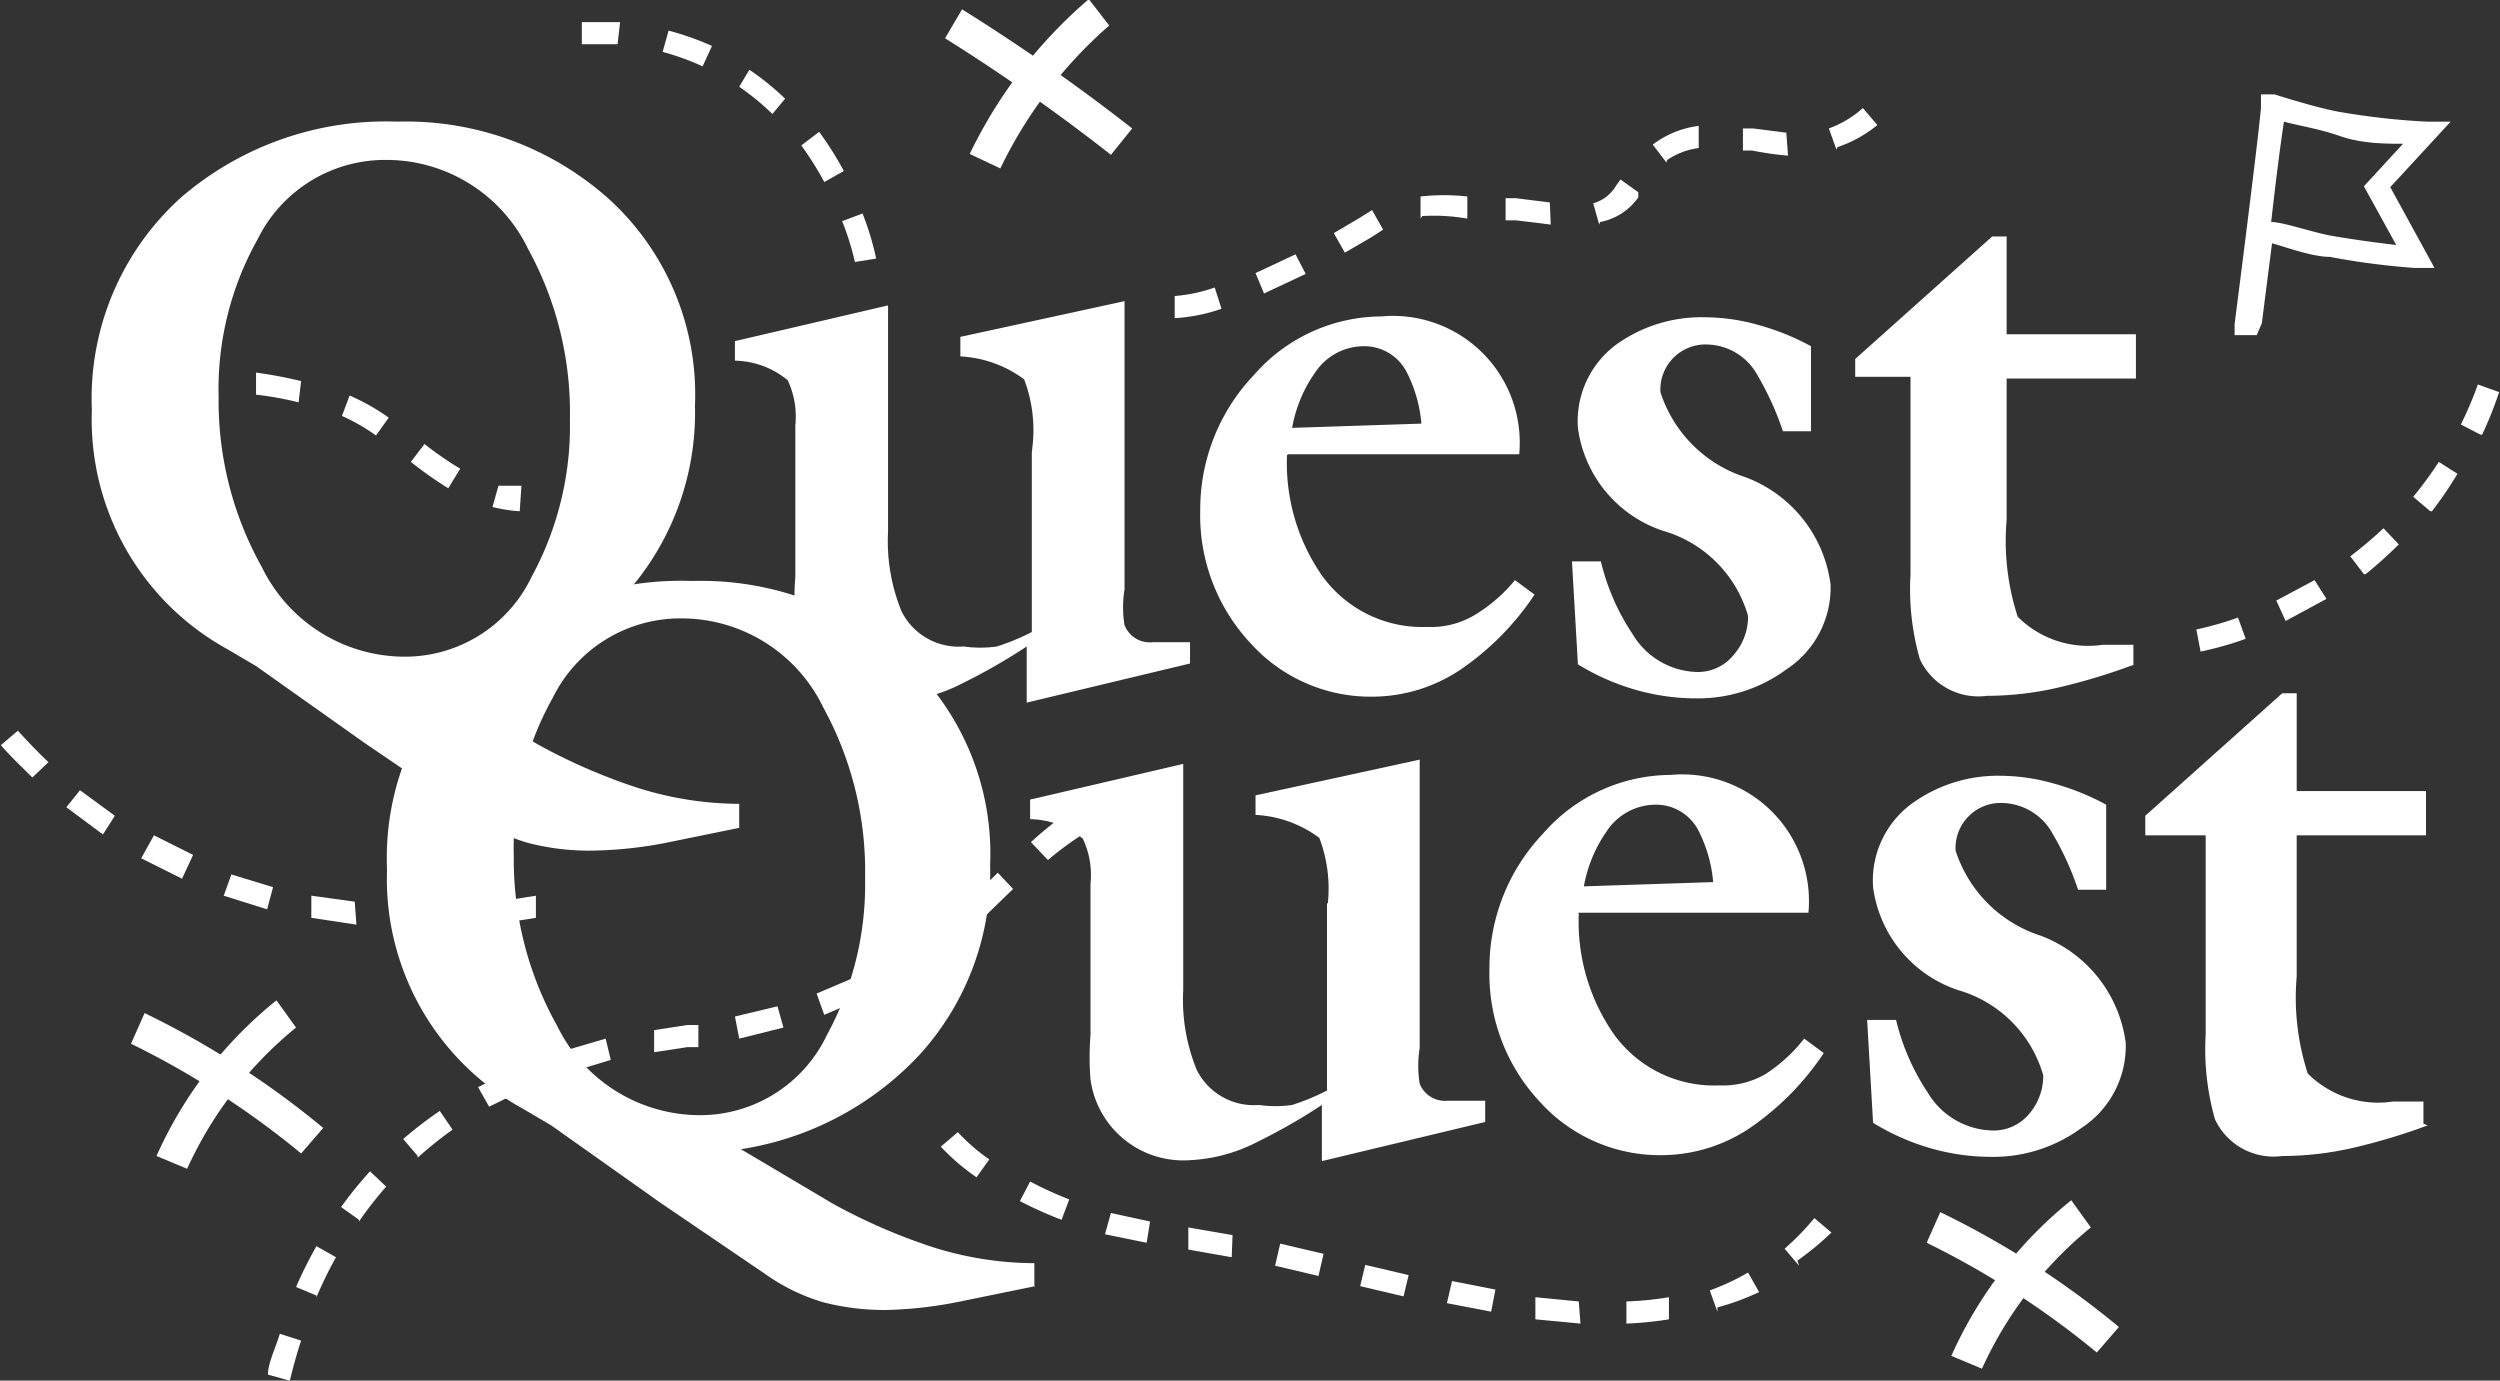 <svg id="основа" xmlns="http://www.w3.org/2000/svg" width="29.39" height="16.23" viewBox="0 0 29.39 16.23"><rect x="0" y="0" width="29.39" height="16.23" fill="#333333" stroke="none"/><title>logo_white</title><g id="logo"><path d="M116.36,132.3l-0.88.18a4.87,4.87,0,0,1-.86.1,2.87,2.87,0,0,1-.75-0.09,2.28,2.28,0,0,1-.68-0.33l-1.25-.85-1.27-.9-0.34-.2a3.08,3.08,0,0,1-1.59-2.81,3.18,3.18,0,0,1,1.05-2.5,3.69,3.69,0,0,1,2.54-.89,3.58,3.58,0,0,1,2.5.92,3.11,3.11,0,0,1,1,2.42,3.19,3.19,0,0,1-.83,2.23,3.63,3.63,0,0,1-2.1,1.11l1.08,0.64a6.83,6.83,0,0,0,1.14.5,4,4,0,0,0,1.23.2v0.28Zm-6.13-5.06a4,4,0,0,0,.51,2,1.87,1.87,0,0,0,1.68,1.05,1.65,1.65,0,0,0,1.49-.94,3.71,3.71,0,0,0,.45-1.85,4,4,0,0,0-.49-2,1.85,1.85,0,0,0-1.67-1.05,1.67,1.67,0,0,0-1.51.93A3.61,3.61,0,0,0,110.23,127.24Z" transform="translate(-104.19 -117.18)" style="fill:#fff"/><path d="M119.8,127.8a1.68,1.68,0,0,0-.1-0.77,1.37,1.37,0,0,0-.75-0.27v-0.23l1.93-.42v3.39a1.3,1.3,0,0,0,0,.42,0.32,0.32,0,0,0,.33.2l0.44,0v0.25l-1.92.46,0-.66a6.87,6.87,0,0,1-.75.43,1.93,1.93,0,0,1-.82.22,1.1,1.1,0,0,1-1.15-.95,3.21,3.21,0,0,1,0-.52v-1.78a1,1,0,0,0-.09-0.53,1,1,0,0,0-.62-0.23v-0.23l1.8-.42v2.66a2.17,2.17,0,0,0,.16.94,0.75,0.75,0,0,0,.73.41,1.38,1.38,0,0,0,.39,0,2.63,2.63,0,0,0,.41-0.17V127.8Z" transform="translate(-104.19 -117.18)" style="fill:#fff"/><path d="M122.75,127.92a2.32,2.32,0,0,0,.4,1.4,1.45,1.45,0,0,0,1.25.62,1,1,0,0,0,.54-0.13,1.84,1.84,0,0,0,.46-0.42l0.23,0.17a3.23,3.23,0,0,1-.81.84,1.87,1.87,0,0,1-1.08.36,1.9,1.9,0,0,1-1.45-.63,2.2,2.2,0,0,1-.59-1.56,2.29,2.29,0,0,1,.63-1.59,2,2,0,0,1,1.5-.69,1.49,1.49,0,0,1,1.62,1.62h-2.71Zm1.58-.37a1.63,1.63,0,0,0-.17-0.6,0.56,0.56,0,0,0-.5-0.31,0.69,0.69,0,0,0-.58.31,1.62,1.62,0,0,0-.27.65Z" transform="translate(-104.19 -117.18)" style="fill:#fff"/><path d="M127.71,126.3a2.32,2.32,0,0,1,.62.09,2.88,2.88,0,0,1,.62.25v1l-0.33,0a3.42,3.42,0,0,0-.3-0.66,0.69,0.69,0,0,0-.59-0.36,0.53,0.53,0,0,0-.55.56,1.55,1.55,0,0,0,1,1,1.56,1.56,0,0,1,1,1.26,1.15,1.15,0,0,1-.52,1,1.75,1.75,0,0,1-1.06.34,2.58,2.58,0,0,1-.71-0.1,2.75,2.75,0,0,1-.68-0.3l-0.07-1.21,0.34,0a2.63,2.63,0,0,0,.37.85,0.91,0.91,0,0,0,.76.45,0.54,0.54,0,0,0,.43-0.19,0.68,0.68,0,0,0,.17-0.46,1.46,1.46,0,0,0-1-1,1.48,1.48,0,0,1-1-1.21,1.12,1.12,0,0,1,.48-1A1.72,1.72,0,0,1,127.71,126.3Z" transform="translate(-104.19 -117.18)" style="fill:#fff"/><path d="M132.73,130.41a7.21,7.21,0,0,1-.86.26,3.74,3.74,0,0,1-.85.1,0.76,0.76,0,0,1-.79-0.43,3,3,0,0,1-.11-1V127h-0.71v-0.23l1.61-1.44h0.17v1.15h1.52V127h-1.52v1.66a2.89,2.89,0,0,0,.13,1.14,1.17,1.17,0,0,0,1,.33h0.36v0.26Z" transform="translate(-104.19 -117.18)" style="fill:#fff"/><path d="M112.89,126.91l-0.88.18a4.89,4.89,0,0,1-.86.09,2.87,2.87,0,0,1-.75-0.09,2.28,2.28,0,0,1-.68-0.33l-1.25-.85-1.27-.9-0.34-.2a3.08,3.08,0,0,1-1.59-2.81,3.18,3.18,0,0,1,1.05-2.5,3.69,3.69,0,0,1,2.54-.89,3.58,3.58,0,0,1,2.5.92,3.11,3.11,0,0,1,1,2.42,3.19,3.19,0,0,1-.83,2.23,3.63,3.63,0,0,1-2.1,1.11l1.08,0.64a6.83,6.83,0,0,0,1.14.5,4,4,0,0,0,1.23.2v0.28Zm-6.13-5.06a4,4,0,0,0,.51,2,1.87,1.87,0,0,0,1.68,1.05,1.65,1.65,0,0,0,1.49-.94,3.71,3.71,0,0,0,.45-1.85,4,4,0,0,0-.49-2,1.85,1.85,0,0,0-1.67-1.05,1.67,1.67,0,0,0-1.51.93A3.61,3.61,0,0,0,106.76,121.85Z" transform="translate(-104.19 -117.18)" style="fill:#fff"/><path d="M116.33,122.41a1.68,1.68,0,0,0-.1-0.77,1.37,1.37,0,0,0-.75-0.27v-0.23l1.93-.42v3.39a1.29,1.29,0,0,0,0,.42,0.32,0.32,0,0,0,.33.2l0.44,0v0.25l-1.92.46,0-.66a6.89,6.89,0,0,1-.75.43,1.93,1.93,0,0,1-.82.22,1.1,1.1,0,0,1-1.15-.95,3.21,3.21,0,0,1,0-.52v-1.78a1,1,0,0,0-.09-0.53,1,1,0,0,0-.62-0.23v-0.23l1.8-.42v2.66a2.17,2.17,0,0,0,.16.94,0.75,0.75,0,0,0,.73.41,1.38,1.38,0,0,0,.39,0,2.65,2.65,0,0,0,.41-0.17v-2.11Z" transform="translate(-104.19 -117.18)" style="fill:#fff"/><path d="M119.32,122.53a2.32,2.32,0,0,0,.4,1.4,1.45,1.45,0,0,0,1.25.62,1,1,0,0,0,.54-0.13A1.84,1.84,0,0,0,122,124l0.23,0.17a3.23,3.23,0,0,1-.81.84,1.87,1.87,0,0,1-1.08.36,1.9,1.9,0,0,1-1.45-.63,2.2,2.2,0,0,1-.59-1.56,2.29,2.29,0,0,1,.63-1.59,2,2,0,0,1,1.5-.69,1.49,1.49,0,0,1,1.62,1.62h-2.71Zm1.58-.37a1.63,1.63,0,0,0-.17-0.6,0.56,0.56,0,0,0-.5-0.31,0.69,0.69,0,0,0-.58.31,1.62,1.62,0,0,0-.27.65Z" transform="translate(-104.19 -117.18)" style="fill:#fff"/><path d="M124.24,120.91a2.32,2.32,0,0,1,.62.09,2.88,2.88,0,0,1,.62.25v1l-0.33,0a3.41,3.41,0,0,0-.3-0.66,0.69,0.69,0,0,0-.59-0.36,0.53,0.53,0,0,0-.55.56,1.55,1.55,0,0,0,1,1,1.56,1.56,0,0,1,1,1.26,1.15,1.15,0,0,1-.52,1,1.75,1.75,0,0,1-1.06.34,2.59,2.59,0,0,1-.71-0.1,2.75,2.75,0,0,1-.68-0.3l-0.07-1.21,0.34,0a2.63,2.63,0,0,0,.37.85,0.91,0.91,0,0,0,.76.45,0.54,0.54,0,0,0,.43-0.2,0.68,0.68,0,0,0,.17-0.46,1.46,1.46,0,0,0-1-1,1.48,1.48,0,0,1-1-1.21,1.12,1.12,0,0,1,.48-1A1.72,1.72,0,0,1,124.24,120.91Z" transform="translate(-104.19 -117.18)" style="fill:#fff"/><path d="M129.26,125a7.24,7.24,0,0,1-.86.26,3.74,3.74,0,0,1-.85.1,0.76,0.76,0,0,1-.79-0.43,3,3,0,0,1-.11-1v-2.32H126V121.4l1.61-1.44h0.17v1.15h1.52v0.52h-1.52v1.66a2.89,2.89,0,0,0,.13,1.14,1.17,1.17,0,0,0,1,.33h0.36V125Z" transform="translate(-104.19 -117.18)" style="fill:#fff"/><path d="M107.59,133.41l-0.25-.07v0c0-.13.08-0.29,0.14-0.48l0.25,0.08c-0.06.18-.1,0.34-0.13,0.46v0Zm0.32-1-0.24-.1a5.12,5.12,0,0,1,.24-0.48l0.23,0.13A4.87,4.87,0,0,0,107.91,132.43Zm0.5-.89-0.21-.15a4.66,4.66,0,0,1,.34-0.42l0.19,0.18A4.45,4.45,0,0,0,108.41,131.54Zm0.69-.75-0.17-.2a4.72,4.72,0,0,1,.43-0.33l0.15,0.22A4.63,4.63,0,0,0,109.1,130.79Zm0.84-.58-0.13-.23,0.48-.23,0.1,0.24Zm0.94-.4-0.08-.25,0.51-.15,0.06,0.25Zm1-.24,0-.26,0.39-.06,0.13,0,0,0.26-0.13,0Zm1-.16-0.05-.26,0.5-.12,0.07,0.25Zm1-.28-0.09-.25,0.47-.2,0.11,0.24Zm1-.47-0.14-.22a4.79,4.79,0,0,0,.42-0.29l0.16,0.21A4.89,4.89,0,0,1,114.9,128.66Zm0.85-.65-0.18-.19,0.37-.36,0.18,0.19Zm0.76-.72-0.18-.19a4.2,4.2,0,0,1,.42-0.34L116.9,127A3.85,3.85,0,0,0,116.51,127.29Zm0.83-.56-0.1-.24a2.82,2.82,0,0,1,.52-0.17l0.06,0.26A2.55,2.55,0,0,0,117.33,126.73Z" transform="translate(-104.19 -117.18)" style="fill:#fff"/><path d="M109.1,128.05h-0.19v-0.26h0.51V128H109.1Zm-0.72,0-0.53-.08,0-.26,0.51,0.07Zm1.6,0,0-.26,0.51-.08,0,0.26Zm-2.65-.18-0.51-.16,0.09-.25,0.49,0.15Zm-1-.36-0.48-.24L106,127l0.46,0.23Zm-0.93-.52-0.43-.32,0.16-.2,0.41,0.3Zm-0.83-.67c-0.13-.13-0.26-0.25-0.37-0.38l0.2-.17c0.11,0.12.23,0.25,0.36,0.37Z" transform="translate(-104.19 -117.18)" style="fill:#fff"/><path d="M123.31,132.74v-0.26a3.8,3.8,0,0,0,.5-0.05l0,0.26A4.15,4.15,0,0,1,123.31,132.74Zm-0.54,0-0.53-.05,0-.26,0.51,0.05Zm-1.05-.14-0.52-.1,0.06-.26,0.51,0.1Zm2.66,0-0.09-.25a2.67,2.67,0,0,0,.45-0.21l0.13,0.23A2.93,2.93,0,0,1,124.38,132.55Zm-3.69-.18-0.51-.12,0.06-.25,0.51,0.12Zm-1-.24-0.51-.12,0.06-.26,0.51,0.12Zm5.65-.12-0.17-.2a3.17,3.17,0,0,0,.35-0.36l0.2,0.17A3.44,3.44,0,0,1,125.32,132Zm-6.67-.1-0.51-.09,0-.26,0.52,0.09Zm-1-.17h0l-0.49-.1,0.07-.25,0.46,0.1h0Zm-1-.27a4.6,4.6,0,0,1-.49-0.22l0.12-.23a4.24,4.24,0,0,0,.46.21Zm-1-.5a2.5,2.5,0,0,1-.42-0.36l0.2-.17a2.3,2.3,0,0,0,.37.32Z" transform="translate(-104.19 -117.18)" style="fill:#fff"/><path d="M130.06,124.84l-0.05-.26a3.83,3.83,0,0,0,.49-0.14l0.09,0.25A3.93,3.93,0,0,1,130.06,124.84Zm1-.36-0.11-.24,0.45-.24,0.14,0.22Zm0.92-.55-0.16-.21a4.77,4.77,0,0,0,.39-0.33l0.18,0.19A5,5,0,0,1,132,123.93Zm0.78-.74-0.2-.17a4.23,4.23,0,0,0,.3-0.41l0.22,0.14A4.5,4.5,0,0,1,132.78,123.19Zm0.59-.9-0.23-.12a4.46,4.46,0,0,0,.2-0.47l0.25,0.09A4.6,4.6,0,0,1,133.37,122.29Z" transform="translate(-104.19 -117.18)" style="fill:#fff"/><path d="M118,120.92v-0.26a1.84,1.84,0,0,0,.47-0.1l0.08,0.25A2,2,0,0,1,118,120.92Zm1.05-.29-0.1-.24,0.47-.22,0.12,0.23Zm0.95-.48-0.13-.23,0.29-.17,0.16-.1,0.13,0.23-0.14.09Zm2.42-.33-0.41-.05-0.12,0,0-.26,0.12,0,0.4,0.05Zm0.57,0-0.07-.25a0.45,0.45,0,0,0,.27-0.21l0.05-.07,0.21,0.15,0,0.06A0.71,0.71,0,0,1,123,119.79Zm-2.1-.07,0-.26a2.46,2.46,0,0,1,.55,0v0.26A2.28,2.28,0,0,0,120.91,119.72Zm2.89-.66-0.16-.21a1.12,1.12,0,0,1,.54-0.22l0,0.26A0.87,0.87,0,0,0,123.79,119.06Zm1.43-.08a3.78,3.78,0,0,1-.42-0.06l-0.11,0,0-.26,0.12,0,0.39,0.05Zm0.57-.07-0.09-.25a1.22,1.22,0,0,0,.4-0.24l0.17,0.2A1.48,1.48,0,0,1,125.79,118.91Z" transform="translate(-104.19 -117.18)" style="fill:#fff"/><path d="M110.3,123.19a1.7,1.7,0,0,1-.32-0.05l0.07-.25,0.27,0Zm-0.84-.27a4.39,4.39,0,0,1-.44-0.31l0.16-.21a4.08,4.08,0,0,0,.42.29Zm-0.85-.62a2.21,2.21,0,0,0-.4-0.23h0l0.09-.24h0a2.47,2.47,0,0,1,.46.26Zm-0.91-.39c-0.28-.07-0.5-0.09-0.5-0.09l0-.26a5.29,5.29,0,0,1,.53.1Z" transform="translate(-104.19 -117.18)" style="fill:#fff"/><path d="M114.24,120.26a3.11,3.11,0,0,0-.15-0.48l0.24-.09a3.24,3.24,0,0,1,.16.53Zm-0.36-.94a3.58,3.58,0,0,0-.27-0.43l0.21-.16a3.86,3.86,0,0,1,.29.46Zm-0.61-.8a2.93,2.93,0,0,0-.39-0.32L113,118a3.2,3.2,0,0,1,.42.34Zm-0.82-.56a3,3,0,0,0-.47-0.17l0.07-.25a3.32,3.32,0,0,1,.51.18Zm-1-.26-0.42,0v-0.26l0.45,0Z" transform="translate(-104.19 -117.18)" style="fill:#fff"/><path d="M117.25,119a22.5,22.5,0,0,0-1.95-1.37l0.2-.34a23,23,0,0,1,2,1.4Z" transform="translate(-104.19 -117.18)" style="fill:#fff"/><path d="M115.95,119.16l-0.36-.17a5.58,5.58,0,0,1,1.4-1.82l0.24,0.31A5.25,5.25,0,0,0,115.95,119.16Z" transform="translate(-104.19 -117.18)" style="fill:#fff"/><path d="M128.84,133.08a10.19,10.19,0,0,0-2-1.29l0.16-.36a10.39,10.39,0,0,1,2.1,1.35Z" transform="translate(-104.19 -117.18)" style="fill:#fff"/><path d="M127.49,133.27l-0.36-.15a4.91,4.91,0,0,1,1.41-1.83l0.23,0.32A4.59,4.59,0,0,0,127.49,133.27Z" transform="translate(-104.19 -117.18)" style="fill:#fff"/><path d="M107.73,130.74a10.19,10.19,0,0,0-2-1.29l0.16-.36a10.39,10.39,0,0,1,2.1,1.35Z" transform="translate(-104.19 -117.18)" style="fill:#fff"/><path d="M106.39,130.92l-0.36-.15a4.91,4.91,0,0,1,1.41-1.83l0.23,0.32A4.59,4.59,0,0,0,106.39,130.92Z" transform="translate(-104.19 -117.18)" style="fill:#fff"/><path d="M130.72,121.12l-0.26,0,0-.13s0.27-2.1.31-2.54v-0.16l0.16,0s0.53,0.17.79,0.21a8.47,8.47,0,0,0,1,.11H133l-0.71.77,0.52,0.95h-0.23a8.63,8.63,0,0,1-1-.13c-0.21,0-.53-0.12-0.68-0.16l-0.12.94Zm0.17-1.33c0.14,0,.48.12,0.7,0.16s0.59,0.09.77,0.11l-0.38-.69,0.46-.5c-0.2,0-.48,0-0.74-0.09s-0.48-.12-0.66-0.17C131,118.87,130.94,119.34,130.89,119.79Z" transform="translate(-104.19 -117.18)" style="fill:#fff"/></g></svg>